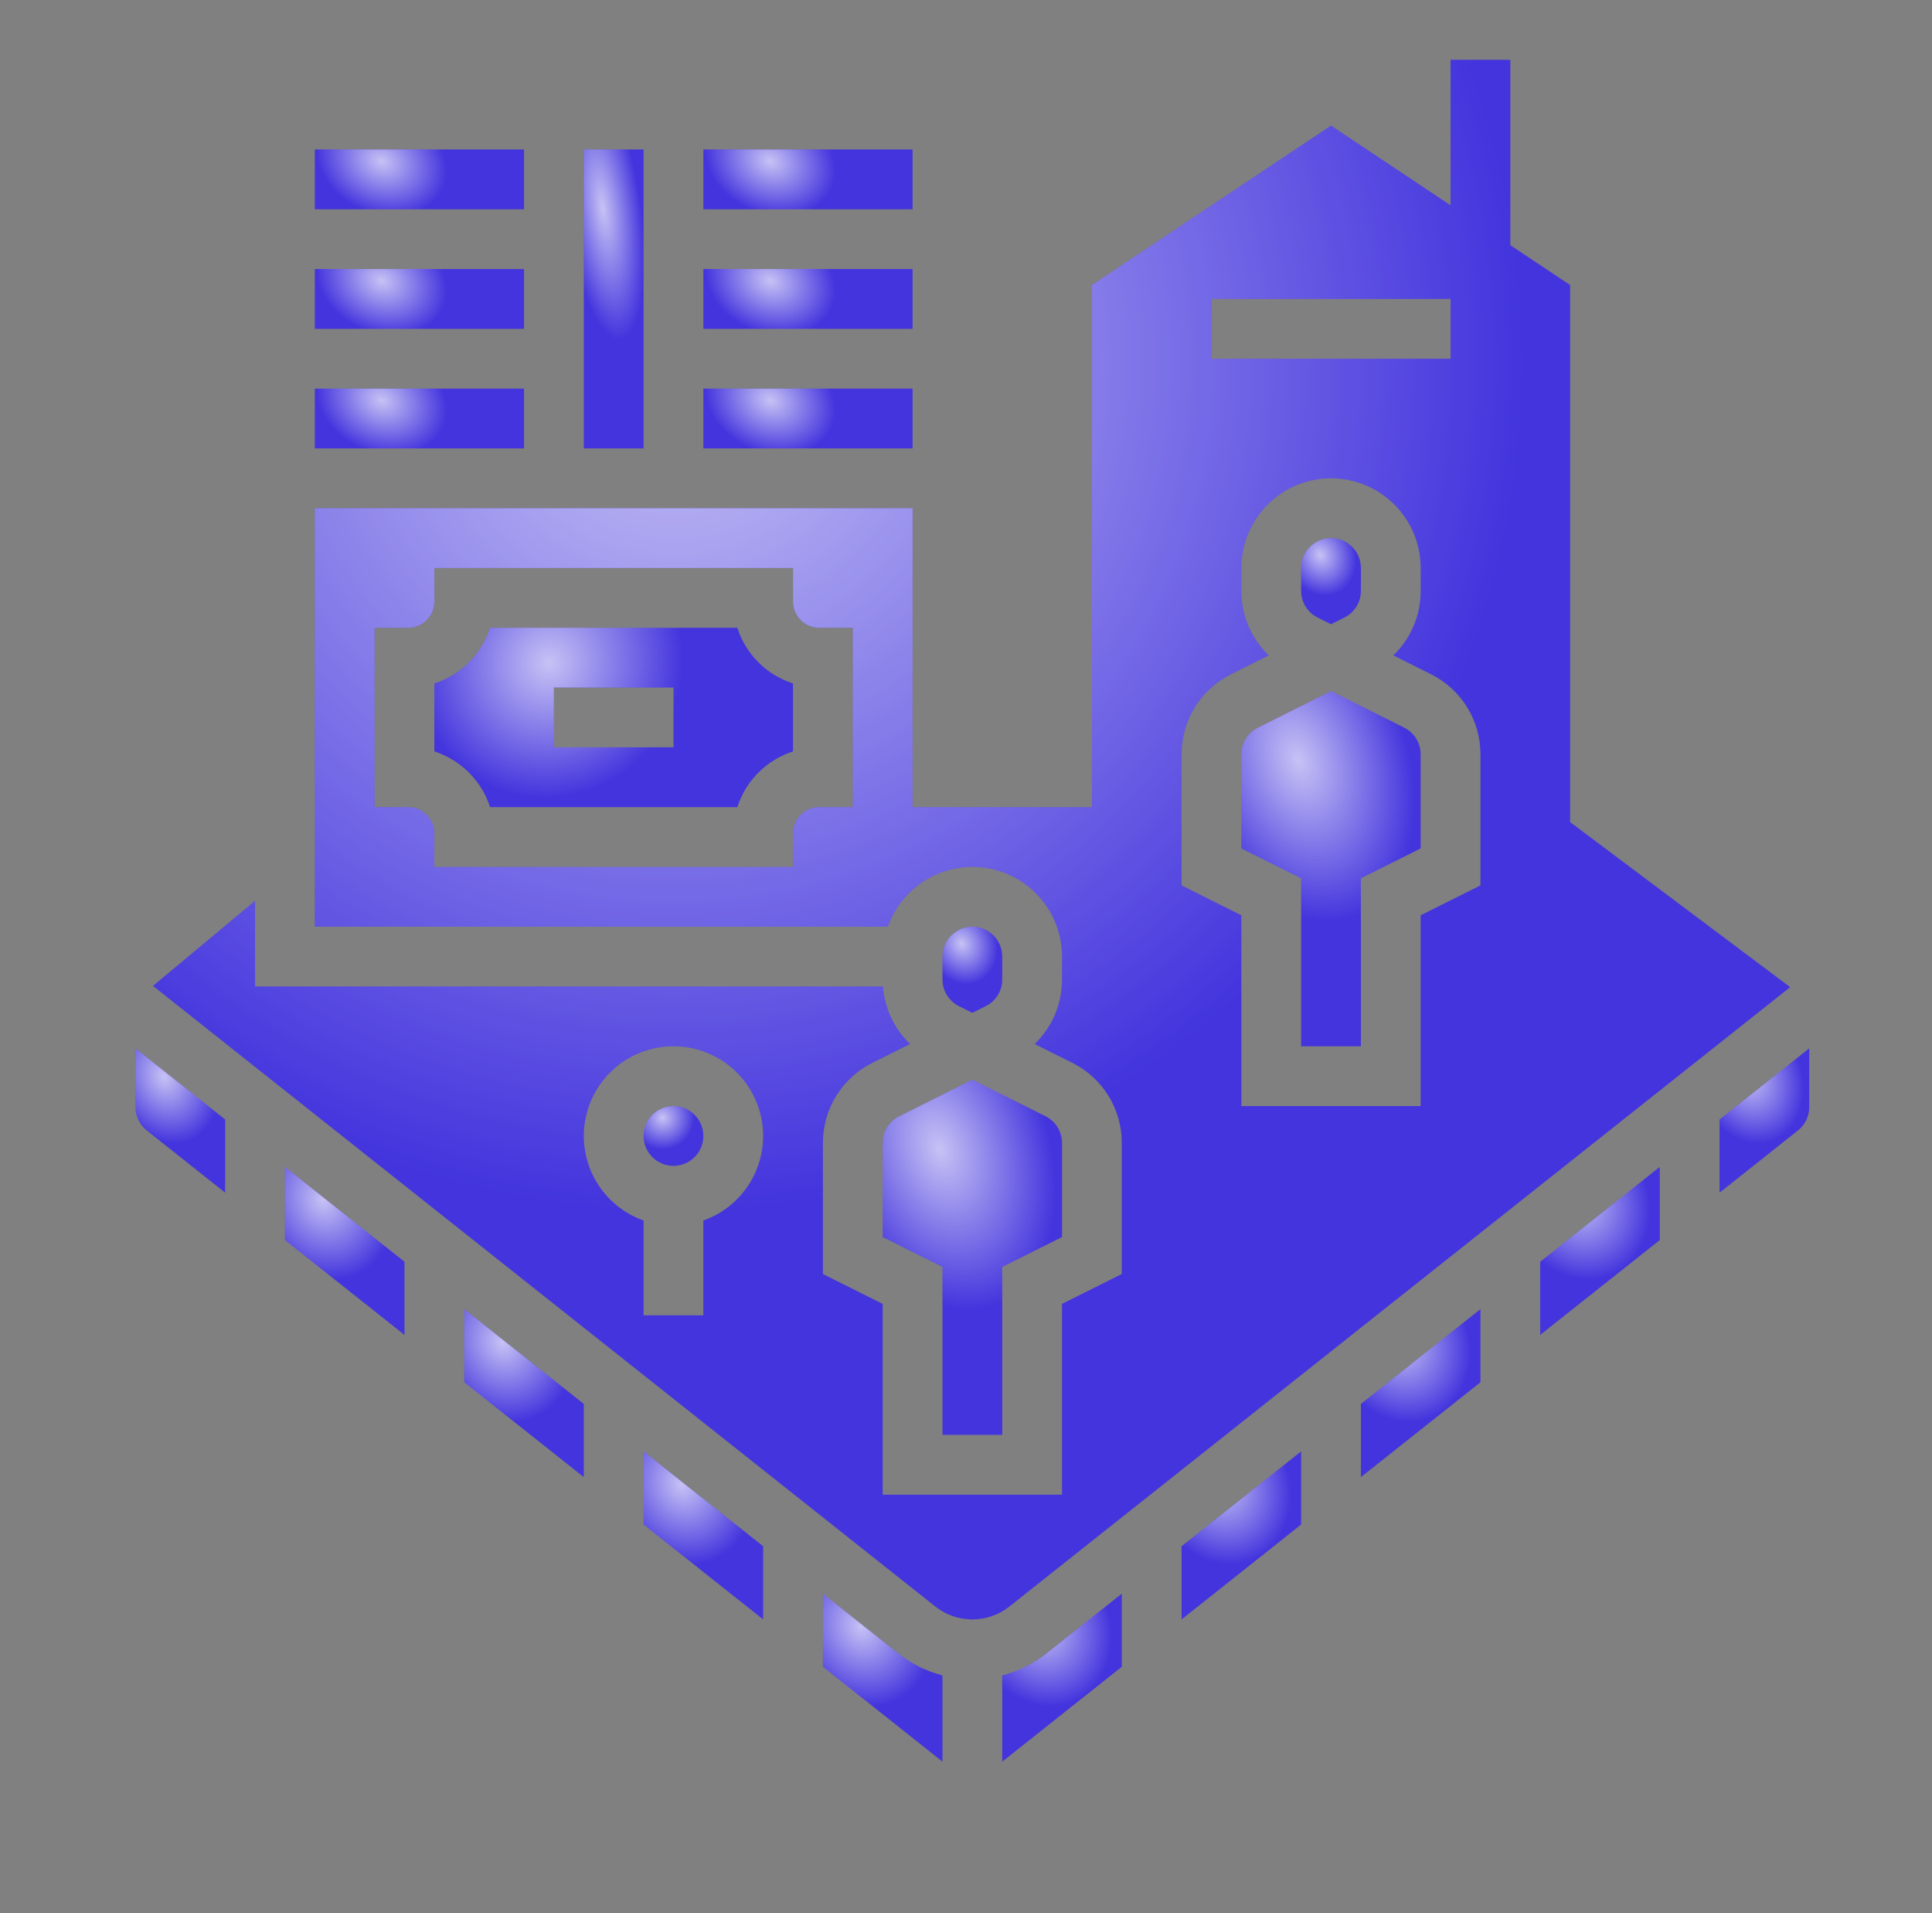 <svg width="101" height="100" viewBox="0 0 101 100" fill="none" xmlns="http://www.w3.org/2000/svg">
<rect x="0" y="0" width="101" height="100" fill="#808080" stroke="none"/>
<path d="M7.082 57.866C7.081 58.101 7.134 58.334 7.237 58.546C7.339 58.758 7.489 58.944 7.674 59.09L11.77 62.339V58.514L7.082 54.797V57.866Z" fill="#4334DD"/>
<path d="M7.082 57.866C7.081 58.101 7.134 58.334 7.237 58.546C7.339 58.758 7.489 58.944 7.674 59.09L11.77 62.339V58.514L7.082 54.797V57.866Z" fill="url(#paint0_radial_806_38022)" fill-opacity="0.7"/>
<path d="M14.895 64.816L21.145 69.773V65.949L14.895 60.992V64.816Z" fill="#4334DD"/>
<path d="M14.895 64.816L21.145 69.773V65.949L14.895 60.992V64.816Z" fill="url(#paint1_radial_806_38022)" fill-opacity="0.7"/>
<path d="M38.545 32.812H25.619C25.4 33.494 25.021 34.114 24.515 34.62C24.008 35.127 23.389 35.505 22.707 35.725V39.275C23.389 39.495 24.008 39.873 24.515 40.38C25.021 40.886 25.4 41.506 25.619 42.188H38.545C38.764 41.506 39.143 40.886 39.649 40.38C40.156 39.873 40.775 39.495 41.457 39.275V35.725C40.775 35.505 40.156 35.127 39.649 34.62C39.143 34.114 38.764 33.494 38.545 32.812ZM35.207 39.062H28.957V35.938H35.207V39.062Z" fill="#4334DD"/>
<path d="M38.545 32.812H25.619C25.4 33.494 25.021 34.114 24.515 34.62C24.008 35.127 23.389 35.505 22.707 35.725V39.275C23.389 39.495 24.008 39.873 24.515 40.38C25.021 40.886 25.4 41.506 25.619 42.188H38.545C38.764 41.506 39.143 40.886 39.649 40.38C40.156 39.873 40.775 39.495 41.457 39.275V35.725C40.775 35.505 40.156 35.127 39.649 34.62C39.143 34.114 38.764 33.494 38.545 32.812ZM35.207 39.062H28.957V35.938H35.207V39.062Z" fill="url(#paint2_radial_806_38022)" fill-opacity="0.7"/>
<path d="M16.457 20.312H27.395V23.438H16.457V20.312Z" fill="#4334DD"/>
<path d="M16.457 20.312H27.395V23.438H16.457V20.312Z" fill="url(#paint3_radial_806_38022)" fill-opacity="0.7"/>
<path d="M43.02 83.297V87.121L49.27 92.078V87.572C48.423 87.352 47.633 86.957 46.948 86.413L43.02 83.297Z" fill="#4334DD"/>
<path d="M43.02 83.297V87.121L49.27 92.078V87.572C48.423 87.352 47.633 86.957 46.948 86.413L43.02 83.297Z" fill="url(#paint4_radial_806_38022)" fill-opacity="0.7"/>
<path d="M33.645 79.687L39.895 84.644V80.82L33.645 75.863V79.687Z" fill="#4334DD"/>
<path d="M33.645 79.687L39.895 84.644V80.82L33.645 75.863V79.687Z" fill="url(#paint5_radial_806_38022)" fill-opacity="0.7"/>
<path d="M24.27 72.25L30.52 77.207V73.383L24.27 68.426V72.25Z" fill="#4334DD"/>
<path d="M24.27 72.25L30.52 77.207V73.383L24.27 68.426V72.25Z" fill="url(#paint6_radial_806_38022)" fill-opacity="0.7"/>
<path d="M36.77 20.312H47.707V23.438H36.77V20.312Z" fill="#4334DD"/>
<path d="M36.77 20.312H47.707V23.438H36.77V20.312Z" fill="url(#paint7_radial_806_38022)" fill-opacity="0.7"/>
<path d="M16.457 14.062H27.395V17.188H16.457V14.062Z" fill="#4334DD"/>
<path d="M16.457 14.062H27.395V17.188H16.457V14.062Z" fill="url(#paint8_radial_806_38022)" fill-opacity="0.7"/>
<path d="M36.77 7.812H47.707V10.938H36.77V7.812Z" fill="#4334DD"/>
<path d="M36.77 7.812H47.707V10.938H36.77V7.812Z" fill="url(#paint9_radial_806_38022)" fill-opacity="0.7"/>
<path d="M36.77 14.062H47.707V17.188H36.77V14.062Z" fill="#4334DD"/>
<path d="M36.77 14.062H47.707V17.188H36.77V14.062Z" fill="url(#paint10_radial_806_38022)" fill-opacity="0.7"/>
<path d="M30.52 7.812H33.645V23.438H30.52V7.812Z" fill="#4334DD"/>
<path d="M30.52 7.812H33.645V23.438H30.52V7.812Z" fill="url(#paint11_radial_806_38022)" fill-opacity="0.7"/>
<path d="M16.457 7.812H27.395V10.938H16.457V7.812Z" fill="#4334DD"/>
<path d="M16.457 7.812H27.395V10.938H16.457V7.812Z" fill="url(#paint12_radial_806_38022)" fill-opacity="0.7"/>
<path d="M93.586 51.597L82.082 42.969V14.899L78.957 12.815V3.125H75.832V10.732L69.582 6.565L57.082 14.899V42.188H47.707V26.562H16.457V48.438H46.413C46.782 47.395 47.507 46.516 48.461 45.957C49.414 45.397 50.535 45.193 51.625 45.38C52.715 45.567 53.703 46.133 54.416 46.979C55.129 47.824 55.519 48.894 55.519 50V51.194C55.521 51.824 55.396 52.448 55.15 53.028C54.904 53.608 54.543 54.132 54.089 54.569L56.053 55.551C56.834 55.938 57.49 56.536 57.948 57.277C58.406 58.018 58.647 58.873 58.644 59.744V66.591L55.519 68.153V78.125H46.144V68.153L43.019 66.591V59.744C43.016 58.873 43.258 58.018 43.716 57.277C44.174 56.536 44.83 55.938 45.611 55.551L47.575 54.569C46.749 53.775 46.246 52.705 46.16 51.562H13.332V47.086L7.996 51.532L48.89 83.966C49.441 84.406 50.126 84.646 50.832 84.646C51.538 84.646 52.222 84.406 52.774 83.966L93.586 51.597ZM44.582 42.188H42.824C42.462 42.188 42.114 42.332 41.858 42.588C41.601 42.845 41.457 43.192 41.457 43.555V45.312H22.707V43.555C22.706 43.192 22.562 42.845 22.306 42.588C22.05 42.332 21.702 42.188 21.34 42.188H19.582V32.812H21.34C21.702 32.812 22.05 32.668 22.306 32.412C22.562 32.155 22.706 31.808 22.707 31.445V29.688H41.457V31.445C41.457 31.808 41.601 32.155 41.858 32.412C42.114 32.668 42.462 32.812 42.824 32.812H44.582V42.188ZM63.332 15.625H75.832V18.75H63.332V15.625ZM61.769 39.431C61.766 38.56 62.008 37.706 62.466 36.965C62.924 36.224 63.58 35.626 64.361 35.239L66.325 34.257C65.871 33.82 65.51 33.295 65.264 32.715C65.018 32.135 64.892 31.511 64.894 30.881V29.688C64.894 28.444 65.388 27.252 66.267 26.373C67.146 25.494 68.339 25 69.582 25C70.825 25 72.017 25.494 72.896 26.373C73.775 27.252 74.269 28.444 74.269 29.688V30.881C74.271 31.511 74.146 32.135 73.9 32.715C73.654 33.295 73.293 33.82 72.839 34.257L74.803 35.239C75.584 35.626 76.24 36.224 76.698 36.965C77.156 37.706 77.397 38.56 77.394 39.431V46.278L74.269 47.841V57.812H64.894V47.841L61.769 46.278V39.431ZM36.769 63.794V68.75H33.644V63.794C32.602 63.425 31.723 62.7 31.164 61.746C30.604 60.792 30.4 59.672 30.587 58.582C30.774 57.492 31.34 56.503 32.185 55.79C33.031 55.078 34.101 54.687 35.207 54.687C36.313 54.687 37.383 55.078 38.228 55.79C39.074 56.503 39.64 57.492 39.827 58.582C40.014 59.672 39.809 60.792 39.25 61.746C38.691 62.7 37.812 63.425 36.769 63.794Z" fill="#4334DD"/>
<path d="M93.586 51.597L82.082 42.969V14.899L78.957 12.815V3.125H75.832V10.732L69.582 6.565L57.082 14.899V42.188H47.707V26.562H16.457V48.438H46.413C46.782 47.395 47.507 46.516 48.461 45.957C49.414 45.397 50.535 45.193 51.625 45.38C52.715 45.567 53.703 46.133 54.416 46.979C55.129 47.824 55.519 48.894 55.519 50V51.194C55.521 51.824 55.396 52.448 55.15 53.028C54.904 53.608 54.543 54.132 54.089 54.569L56.053 55.551C56.834 55.938 57.49 56.536 57.948 57.277C58.406 58.018 58.647 58.873 58.644 59.744V66.591L55.519 68.153V78.125H46.144V68.153L43.019 66.591V59.744C43.016 58.873 43.258 58.018 43.716 57.277C44.174 56.536 44.83 55.938 45.611 55.551L47.575 54.569C46.749 53.775 46.246 52.705 46.16 51.562H13.332V47.086L7.996 51.532L48.89 83.966C49.441 84.406 50.126 84.646 50.832 84.646C51.538 84.646 52.222 84.406 52.774 83.966L93.586 51.597ZM44.582 42.188H42.824C42.462 42.188 42.114 42.332 41.858 42.588C41.601 42.845 41.457 43.192 41.457 43.555V45.312H22.707V43.555C22.706 43.192 22.562 42.845 22.306 42.588C22.05 42.332 21.702 42.188 21.34 42.188H19.582V32.812H21.34C21.702 32.812 22.05 32.668 22.306 32.412C22.562 32.155 22.706 31.808 22.707 31.445V29.688H41.457V31.445C41.457 31.808 41.601 32.155 41.858 32.412C42.114 32.668 42.462 32.812 42.824 32.812H44.582V42.188ZM63.332 15.625H75.832V18.75H63.332V15.625ZM61.769 39.431C61.766 38.56 62.008 37.706 62.466 36.965C62.924 36.224 63.58 35.626 64.361 35.239L66.325 34.257C65.871 33.82 65.51 33.295 65.264 32.715C65.018 32.135 64.892 31.511 64.894 30.881V29.688C64.894 28.444 65.388 27.252 66.267 26.373C67.146 25.494 68.339 25 69.582 25C70.825 25 72.017 25.494 72.896 26.373C73.775 27.252 74.269 28.444 74.269 29.688V30.881C74.271 31.511 74.146 32.135 73.9 32.715C73.654 33.295 73.293 33.82 72.839 34.257L74.803 35.239C75.584 35.626 76.24 36.224 76.698 36.965C77.156 37.706 77.397 38.56 77.394 39.431V46.278L74.269 47.841V57.812H64.894V47.841L61.769 46.278V39.431ZM36.769 63.794V68.75H33.644V63.794C32.602 63.425 31.723 62.7 31.164 61.746C30.604 60.792 30.4 59.672 30.587 58.582C30.774 57.492 31.34 56.503 32.185 55.79C33.031 55.078 34.101 54.687 35.207 54.687C36.313 54.687 37.383 55.078 38.228 55.79C39.074 56.503 39.64 57.492 39.827 58.582C40.014 59.672 39.809 60.792 39.25 61.746C38.691 62.7 37.812 63.425 36.769 63.794Z" fill="url(#paint13_radial_806_38022)" fill-opacity="0.7"/>
<path d="M35.207 60.938C36.07 60.938 36.77 60.238 36.77 59.375C36.77 58.512 36.07 57.812 35.207 57.812C34.344 57.812 33.645 58.512 33.645 59.375C33.645 60.238 34.344 60.938 35.207 60.938Z" fill="#4334DD"/>
<path d="M35.207 60.938C36.07 60.938 36.77 60.238 36.77 59.375C36.77 58.512 36.07 57.812 35.207 57.812C34.344 57.812 33.645 58.512 33.645 59.375C33.645 60.238 34.344 60.938 35.207 60.938Z" fill="url(#paint14_radial_806_38022)" fill-opacity="0.7"/>
<path d="M61.77 84.644L68.019 79.687V75.863L61.77 80.82V84.644Z" fill="#4334DD"/>
<path d="M61.77 84.644L68.019 79.687V75.863L61.77 80.82V84.644Z" fill="url(#paint15_radial_806_38022)" fill-opacity="0.7"/>
<path d="M71.144 77.207L77.394 72.25V68.426L71.144 73.383V77.207Z" fill="#4334DD"/>
<path d="M71.144 77.207L77.394 72.25V68.426L71.144 73.383V77.207Z" fill="url(#paint16_radial_806_38022)" fill-opacity="0.7"/>
<path d="M50.832 52.941L51.531 52.591C51.791 52.462 52.01 52.263 52.163 52.016C52.315 51.769 52.395 51.484 52.395 51.194V50C52.395 49.586 52.23 49.188 51.937 48.895C51.644 48.602 51.246 48.438 50.832 48.438C50.418 48.438 50.02 48.602 49.727 48.895C49.434 49.188 49.27 49.586 49.27 50V51.194C49.269 51.484 49.349 51.769 49.502 52.016C49.654 52.263 49.873 52.462 50.133 52.591L50.832 52.941Z" fill="#4334DD"/>
<path d="M50.832 52.941L51.531 52.591C51.791 52.462 52.01 52.263 52.163 52.016C52.315 51.769 52.395 51.484 52.395 51.194V50C52.395 49.586 52.23 49.188 51.937 48.895C51.644 48.602 51.246 48.438 50.832 48.438C50.418 48.438 50.02 48.602 49.727 48.895C49.434 49.188 49.27 49.586 49.27 50V51.194C49.269 51.484 49.349 51.769 49.502 52.016C49.654 52.263 49.873 52.462 50.133 52.591L50.832 52.941Z" fill="url(#paint17_radial_806_38022)" fill-opacity="0.7"/>
<path d="M52.395 87.572V92.078L58.645 87.121V83.297L54.716 86.413C54.031 86.957 53.241 87.352 52.395 87.572Z" fill="#4334DD"/>
<path d="M52.395 87.572V92.078L58.645 87.121V83.297L54.716 86.413C54.031 86.957 53.241 87.352 52.395 87.572Z" fill="url(#paint18_radial_806_38022)" fill-opacity="0.7"/>
<path d="M46.145 59.743V64.659L49.27 66.221V74.999H52.395V66.221L55.52 64.659V59.743C55.52 59.453 55.44 59.168 55.288 58.921C55.135 58.674 54.916 58.474 54.656 58.345L50.832 56.434L47.008 58.345C46.748 58.474 46.529 58.674 46.377 58.921C46.224 59.168 46.144 59.453 46.145 59.743Z" fill="#4334DD"/>
<path d="M46.145 59.743V64.659L49.27 66.221V74.999H52.395V66.221L55.52 64.659V59.743C55.52 59.453 55.44 59.168 55.288 58.921C55.135 58.674 54.916 58.474 54.656 58.345L50.832 56.434L47.008 58.345C46.748 58.474 46.529 58.674 46.377 58.921C46.224 59.168 46.144 59.453 46.145 59.743Z" fill="url(#paint19_radial_806_38022)" fill-opacity="0.7"/>
<path d="M80.519 69.773L86.769 64.816V60.992L80.519 65.949V69.773Z" fill="#4334DD"/>
<path d="M80.519 69.773L86.769 64.816V60.992L80.519 65.949V69.773Z" fill="url(#paint20_radial_806_38022)" fill-opacity="0.7"/>
<path d="M89.894 58.514V62.339L93.99 59.09C94.175 58.944 94.325 58.758 94.427 58.546C94.53 58.334 94.583 58.101 94.582 57.866V54.797L89.894 58.514Z" fill="#4334DD"/>
<path d="M89.894 58.514V62.339L93.99 59.09C94.175 58.944 94.325 58.758 94.427 58.546C94.53 58.334 94.583 58.101 94.582 57.866V54.797L89.894 58.514Z" fill="url(#paint21_radial_806_38022)" fill-opacity="0.7"/>
<path d="M68.883 32.279L69.582 32.628L70.281 32.279C70.541 32.15 70.76 31.95 70.912 31.703C71.065 31.456 71.145 31.172 71.144 30.881V29.688C71.144 29.273 70.98 28.876 70.687 28.583C70.394 28.29 69.996 28.125 69.582 28.125C69.168 28.125 68.77 28.29 68.477 28.583C68.184 28.876 68.019 29.273 68.019 29.688V30.881C68.019 31.172 68.099 31.456 68.252 31.703C68.404 31.95 68.623 32.15 68.883 32.279Z" fill="#4334DD"/>
<path d="M68.883 32.279L69.582 32.628L70.281 32.279C70.541 32.15 70.76 31.95 70.912 31.703C71.065 31.456 71.145 31.172 71.144 30.881V29.688C71.144 29.273 70.98 28.876 70.687 28.583C70.394 28.29 69.996 28.125 69.582 28.125C69.168 28.125 68.77 28.29 68.477 28.583C68.184 28.876 68.019 29.273 68.019 29.688V30.881C68.019 31.172 68.099 31.456 68.252 31.703C68.404 31.95 68.623 32.15 68.883 32.279Z" fill="url(#paint22_radial_806_38022)" fill-opacity="0.7"/>
<path d="M68.019 54.687H71.144V45.908L74.269 44.346V39.431C74.27 39.14 74.19 38.855 74.037 38.608C73.885 38.361 73.666 38.162 73.406 38.033L69.582 36.121L65.758 38.033C65.498 38.162 65.279 38.361 65.127 38.608C64.974 38.855 64.894 39.14 64.894 39.431V44.346L68.019 45.908V54.687Z" fill="#4334DD"/>
<path d="M68.019 54.687H71.144V45.908L74.269 44.346V39.431C74.27 39.14 74.19 38.855 74.037 38.608C73.885 38.361 73.666 38.162 73.406 38.033L69.582 36.121L65.758 38.033C65.498 38.162 65.279 38.361 65.127 38.608C64.974 38.855 64.894 39.14 64.894 39.431V44.346L68.019 45.908V54.687Z" fill="url(#paint23_radial_806_38022)" fill-opacity="0.7"/>
<defs>
<radialGradient id="paint0_radial_806_38022" cx="0" cy="0" r="1" gradientUnits="userSpaceOnUse" gradientTransform="translate(8.581 56.281) rotate(67.23) scale(5.162 3.972)">
<stop stop-color="white"/>
<stop offset="0.698" stop-color="white" stop-opacity="0"/>
<stop offset="1" stop-color="white" stop-opacity="0"/>
</radialGradient>
<radialGradient id="paint1_radial_806_38022" cx="0" cy="0" r="1" gradientUnits="userSpaceOnUse" gradientTransform="translate(16.892 62.72) rotate(64.327) scale(6.149 5.177)">
<stop stop-color="white"/>
<stop offset="0.698" stop-color="white" stop-opacity="0"/>
<stop offset="1" stop-color="white" stop-opacity="0"/>
</radialGradient>
<radialGradient id="paint2_radial_806_38022" cx="0" cy="0" r="1" gradientUnits="userSpaceOnUse" gradientTransform="translate(28.701 34.657) rotate(36.516) scale(9.944 10.253)">
<stop stop-color="white"/>
<stop offset="0.698" stop-color="white" stop-opacity="0"/>
<stop offset="1" stop-color="white" stop-opacity="0"/>
</radialGradient>
<radialGradient id="paint3_radial_806_38022" cx="0" cy="0" r="1" gradientUnits="userSpaceOnUse" gradientTransform="translate(19.953 20.927) rotate(22.932) scale(5.062 3.916)">
<stop stop-color="white"/>
<stop offset="0.698" stop-color="white" stop-opacity="0"/>
<stop offset="1" stop-color="white" stop-opacity="0"/>
</radialGradient>
<radialGradient id="paint4_radial_806_38022" cx="0" cy="0" r="1" gradientUnits="userSpaceOnUse" gradientTransform="translate(45.017 85.024) rotate(64.327) scale(6.149 5.177)">
<stop stop-color="white"/>
<stop offset="0.698" stop-color="white" stop-opacity="0"/>
<stop offset="1" stop-color="white" stop-opacity="0"/>
</radialGradient>
<radialGradient id="paint5_radial_806_38022" cx="0" cy="0" r="1" gradientUnits="userSpaceOnUse" gradientTransform="translate(35.642 77.591) rotate(64.327) scale(6.149 5.177)">
<stop stop-color="white"/>
<stop offset="0.698" stop-color="white" stop-opacity="0"/>
<stop offset="1" stop-color="white" stop-opacity="0"/>
</radialGradient>
<radialGradient id="paint6_radial_806_38022" cx="0" cy="0" r="1" gradientUnits="userSpaceOnUse" gradientTransform="translate(26.267 70.153) rotate(64.327) scale(6.149 5.177)">
<stop stop-color="white"/>
<stop offset="0.698" stop-color="white" stop-opacity="0"/>
<stop offset="1" stop-color="white" stop-opacity="0"/>
</radialGradient>
<radialGradient id="paint7_radial_806_38022" cx="0" cy="0" r="1" gradientUnits="userSpaceOnUse" gradientTransform="translate(40.266 20.927) rotate(22.932) scale(5.062 3.916)">
<stop stop-color="white"/>
<stop offset="0.698" stop-color="white" stop-opacity="0"/>
<stop offset="1" stop-color="white" stop-opacity="0"/>
</radialGradient>
<radialGradient id="paint8_radial_806_38022" cx="0" cy="0" r="1" gradientUnits="userSpaceOnUse" gradientTransform="translate(19.953 14.677) rotate(22.932) scale(5.062 3.916)">
<stop stop-color="white"/>
<stop offset="0.698" stop-color="white" stop-opacity="0"/>
<stop offset="1" stop-color="white" stop-opacity="0"/>
</radialGradient>
<radialGradient id="paint9_radial_806_38022" cx="0" cy="0" r="1" gradientUnits="userSpaceOnUse" gradientTransform="translate(40.266 8.427) rotate(22.932) scale(5.062 3.916)">
<stop stop-color="white"/>
<stop offset="0.698" stop-color="white" stop-opacity="0"/>
<stop offset="1" stop-color="white" stop-opacity="0"/>
</radialGradient>
<radialGradient id="paint10_radial_806_38022" cx="0" cy="0" r="1" gradientUnits="userSpaceOnUse" gradientTransform="translate(40.266 14.677) rotate(22.932) scale(5.062 3.916)">
<stop stop-color="white"/>
<stop offset="0.698" stop-color="white" stop-opacity="0"/>
<stop offset="1" stop-color="white" stop-opacity="0"/>
</radialGradient>
<radialGradient id="paint11_radial_806_38022" cx="0" cy="0" r="1" gradientUnits="userSpaceOnUse" gradientTransform="translate(31.518 10.886) rotate(82.308) scale(9.951 2.846)">
<stop stop-color="white"/>
<stop offset="0.698" stop-color="white" stop-opacity="0"/>
<stop offset="1" stop-color="white" stop-opacity="0"/>
</radialGradient>
<radialGradient id="paint12_radial_806_38022" cx="0" cy="0" r="1" gradientUnits="userSpaceOnUse" gradientTransform="translate(19.953 8.427) rotate(22.932) scale(5.062 3.916)">
<stop stop-color="white"/>
<stop offset="0.698" stop-color="white" stop-opacity="0"/>
<stop offset="1" stop-color="white" stop-opacity="0"/>
</radialGradient>
<radialGradient id="paint13_radial_806_38022" cx="0" cy="0" r="1" gradientUnits="userSpaceOnUse" gradientTransform="translate(35.357 19.162) rotate(54.662) scale(63.072 64.164)">
<stop stop-color="white"/>
<stop offset="0.698" stop-color="white" stop-opacity="0"/>
<stop offset="1" stop-color="white" stop-opacity="0"/>
</radialGradient>
<radialGradient id="paint14_radial_806_38022" cx="0" cy="0" r="1" gradientUnits="userSpaceOnUse" gradientTransform="translate(34.644 58.427) rotate(55.968) scale(2.38)">
<stop stop-color="white"/>
<stop offset="0.698" stop-color="white" stop-opacity="0"/>
<stop offset="1" stop-color="white" stop-opacity="0"/>
</radialGradient>
<radialGradient id="paint15_radial_806_38022" cx="0" cy="0" r="1" gradientUnits="userSpaceOnUse" gradientTransform="translate(63.767 77.591) rotate(64.327) scale(6.149 5.177)">
<stop stop-color="white"/>
<stop offset="0.698" stop-color="white" stop-opacity="0"/>
<stop offset="1" stop-color="white" stop-opacity="0"/>
</radialGradient>
<radialGradient id="paint16_radial_806_38022" cx="0" cy="0" r="1" gradientUnits="userSpaceOnUse" gradientTransform="translate(73.142 70.153) rotate(64.327) scale(6.149 5.177)">
<stop stop-color="white"/>
<stop offset="0.698" stop-color="white" stop-opacity="0"/>
<stop offset="1" stop-color="white" stop-opacity="0"/>
</radialGradient>
<radialGradient id="paint17_radial_806_38022" cx="0" cy="0" r="1" gradientUnits="userSpaceOnUse" gradientTransform="translate(50.269 49.323) rotate(64.889) scale(3.139 2.6)">
<stop stop-color="white"/>
<stop offset="0.698" stop-color="white" stop-opacity="0"/>
<stop offset="1" stop-color="white" stop-opacity="0"/>
</radialGradient>
<radialGradient id="paint18_radial_806_38022" cx="0" cy="0" r="1" gradientUnits="userSpaceOnUse" gradientTransform="translate(54.392 85.024) rotate(64.327) scale(6.149 5.177)">
<stop stop-color="white"/>
<stop offset="0.698" stop-color="white" stop-opacity="0"/>
<stop offset="1" stop-color="white" stop-opacity="0"/>
</radialGradient>
<radialGradient id="paint19_radial_806_38022" cx="0" cy="0" r="1" gradientUnits="userSpaceOnUse" gradientTransform="translate(49.142 60.086) rotate(71.17) scale(12.38 8.154)">
<stop stop-color="white"/>
<stop offset="0.698" stop-color="white" stop-opacity="0"/>
<stop offset="1" stop-color="white" stop-opacity="0"/>
</radialGradient>
<radialGradient id="paint20_radial_806_38022" cx="0" cy="0" r="1" gradientUnits="userSpaceOnUse" gradientTransform="translate(82.517 62.719) rotate(64.327) scale(6.149 5.177)">
<stop stop-color="white"/>
<stop offset="0.698" stop-color="white" stop-opacity="0"/>
<stop offset="1" stop-color="white" stop-opacity="0"/>
</radialGradient>
<radialGradient id="paint21_radial_806_38022" cx="0" cy="0" r="1" gradientUnits="userSpaceOnUse" gradientTransform="translate(91.393 56.281) rotate(67.23) scale(5.162 3.972)">
<stop stop-color="white"/>
<stop offset="0.698" stop-color="white" stop-opacity="0"/>
<stop offset="1" stop-color="white" stop-opacity="0"/>
</radialGradient>
<radialGradient id="paint22_radial_806_38022" cx="0" cy="0" r="1" gradientUnits="userSpaceOnUse" gradientTransform="translate(69.019 29.011) rotate(64.889) scale(3.139 2.6)">
<stop stop-color="white"/>
<stop offset="0.698" stop-color="white" stop-opacity="0"/>
<stop offset="1" stop-color="white" stop-opacity="0"/>
</radialGradient>
<radialGradient id="paint23_radial_806_38022" cx="0" cy="0" r="1" gradientUnits="userSpaceOnUse" gradientTransform="translate(67.891 39.773) rotate(71.17) scale(12.38 8.154)">
<stop stop-color="white"/>
<stop offset="0.698" stop-color="white" stop-opacity="0"/>
<stop offset="1" stop-color="white" stop-opacity="0"/>
</radialGradient>
</defs>
</svg>
